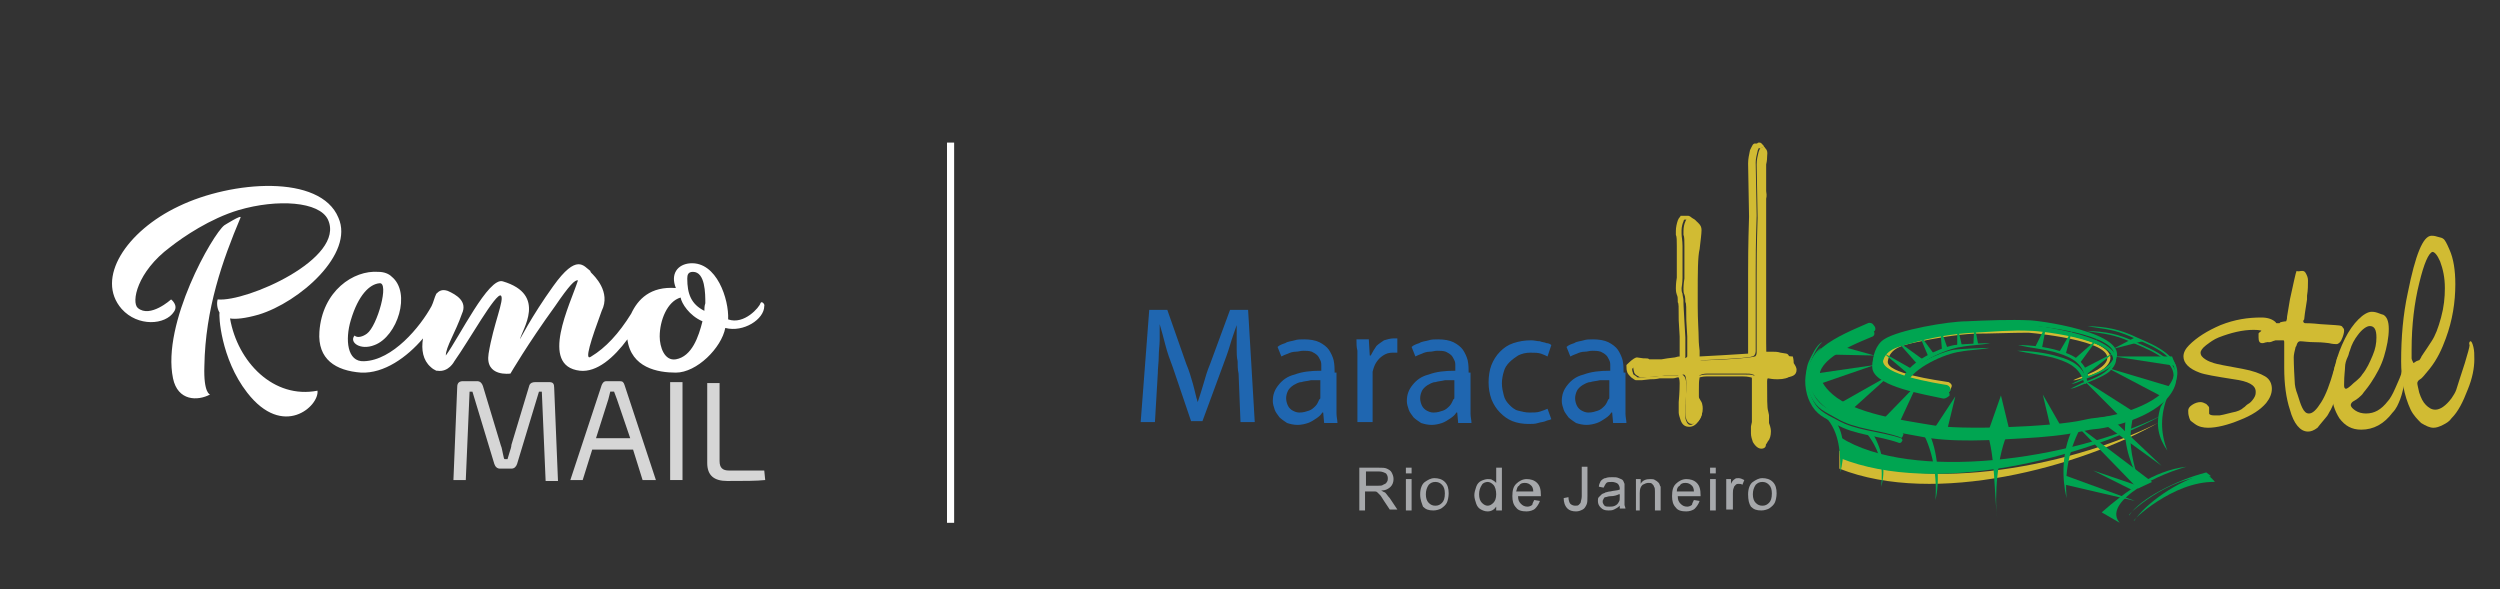 <?xml version="1.0" encoding="utf-8"?>
<!-- Generator: Adobe Illustrator 21.0.0, SVG Export Plug-In . SVG Version: 6.00 Build 0)  -->
<svg version="1.1" id="Layer_1" xmlns="http://www.w3.org/2000/svg" xmlns:xlink="http://www.w3.org/1999/xlink" x="0px" y="0px"
	 viewBox="0 0 263 62" style="enable-background:new 0 0 263 62;" xml:space="preserve">
<rect x="0" y="0" width="263" height="62" fill="#333333" stroke="none"/>
<style type="text/css">
	.st0{display:none;fill:#FF0000;}
	.st1{display:none;fill:#FFFFFF;}
	.st2{fill:#FFFFFF;}
	.st3{opacity:0.8;}
	.st4{fill:none;stroke:#FFFFFF;stroke-width:0.75;stroke-miterlimit:10;}
	.st5{fill-rule:evenodd;clip-rule:evenodd;fill:#00A551;}
	.st6{fill-rule:evenodd;clip-rule:evenodd;fill:#D1BB33;}
	.st7{fill:#D1BB33;}
	.st8{fill:#1F66B0;}
	.st9{fill:#A6A8AB;}
</style>
<rect x="-241" y="-42" class="st0" width="566" height="197"/>
<g>
	<g id="remo_1_">
		<g>
			<path class="st2" d="M27.2,33.1c-1.4,0.4-2.4,0.5-3,0.4c0.8,4.6,4.6,8.5,9.2,7.6c0.2,1.6-3.6,5.1-7.4,0.2c-2.8-3.6-3-8.2-2.9-8.4
				c-0.3-0.5-0.3-1.1-0.2-1.4c3,0.3,13.5-4.3,11.6-8.4c-0.9-1.9-5.3-2.2-9.4-1c-3,0.9-5.8,2.8-7.2,3.9c-3.5,2.6-4.1,5.8-3.4,6.4
				c1.3,1.1,3.5-0.9,3.5-0.9s0.8,0.6,0.3,1.3c-0.9,1.4-3.8,1.6-5.5-0.3c-2.8-3.2,0.5-8.2,6-10.8c5.6-2.7,14.9-3.4,16.8,1.2
				C37.3,26.7,31.5,31.8,27.2,33.1z M18.2,39.8C17,34,22.4,24.6,23.6,23.7c0,0,1.9-1.2,1.7-0.8c-1.9,4.5-3.7,9.6-3.8,15.6
				c-0.1,2.9,0.6,3,0.6,3C20.8,42.2,18.7,42.2,18.2,39.8z"/>
		</g>
		<g>
			<path class="st2" d="M80,31.9c-0.1,0.4-1.7,2.3-3.4,1.7c0.1-2.1-1.2-6.1-4-5.9c-1.3,0.1-2.1,1.1-1.5,2.6c-2.7-0.2-4,1.2-4.7,2.7
				c-1.3,2.1-2.7,3.6-4.2,4.5c-0.8,0.6,0-1.8,1.1-4.8c1-2-0.8-3.7-1.1-4c0,0-0.1-0.1-0.1-0.2c-0.7-0.5-1.4-1.9-3.9,1.6
				c-2.3,3.2-3.6,5.8-3.5,5.6c0.2-1,2.9-4.7-1.8-6.1c-1.5-0.5-4.6,5.9-6,7.8c0-0.9,1-2.4,1.7-4.4c0.6-1.3-0.6-2-1.5-2.4
				c-0.6-0.2-0.9,0-1.2,0.3c-0.2,0.4-0.3,0.9-0.5,1.3c-1.2,2.2-4.1,5.7-7.1,5.8c-1.8,0.1-2-2.3-1.4-4.3c0.8-2.7,2-3.8,3-3.9
				c1.1-0.2-0.2,4.5-1.3,5.3c-0.4,0.3-1,0.5-1.3,0.2c-0.6,0.7,0.6,1.6,2.1,1c2.4-0.9,3.9-5.5,1.8-7.2c-0.3-0.3-0.8-0.5-1.4-0.5
				c-2.6-0.2-5.9,2-6.2,6.3c-0.2,2.9,1.7,4.1,4.4,4.3c2.4,0.1,4.8-1.6,6.5-3.6c-0.2,1.2,0,2.3,0.8,3c0.2,0.2,0.4,0.3,0.6,0.4
				c0,0,0,0,0,0l0.1,0v0c1.2,0.2,1.8-1,1.8-1c1.5-2.1,4.4-7.3,4.9-6.9c0.4,0.4-0.8,3-1.3,6.1c-0.4,2.5,2.3,2.1,2.3,2.1
				s1.8-3.1,4.7-7.1c1.5-2.2,2.1-2.8,2.4-2.7c-0.8,2.5-4.1,9,0.2,9.5c1.8,0.2,3.6-1.4,5-3.3c0.4,3,3.2,3.5,5.1,3.5
				c2.2,0,4.8-2.6,5.2-4.7c1.9,0.5,4.1-0.9,4.1-2.3C80.5,32,80.1,31.6,80,31.9z M71.1,37.8c-1.2,0.2-1.7-1.3-1.7-2.4
				c0-1.7,0.8-3.7,2.2-4.1c0.1,0.6,0.9,1.9,2.3,2.5C73.5,35.4,72.8,37.5,71.1,37.8z M74.1,32.7c-1.4-0.7-1.8-1.8-1.8-3.4
				c0-0.4,0.1-0.7,0.6-0.7c1.3,0,1.3,2.3,1.3,3.3C74.1,32.2,74.1,32.5,74.1,32.7z"/>
		</g>
	</g>
	<g class="st3">
		<path class="st2" d="M56.3,40.2h1.5c0.4,0,0.5,0.2,0.5,0.6l0.4,9.8h-1.3L57,41.2h-0.3l-2.3,7.6c-0.1,0.3-0.3,0.5-0.6,0.5h-1.2
			c-0.3,0-0.5-0.2-0.6-0.5l-2.3-7.6h-0.3l-0.4,9.3h-1.3l0.4-9.8c0-0.4,0.2-0.6,0.6-0.6h1.5c0.3,0,0.5,0.2,0.6,0.5l1.9,6.3
			c0.1,0.2,0.1,0.4,0.2,0.8c0.1,0.4,0.1,0.6,0.2,0.6h0.3c0-0.1,0.1-0.3,0.2-0.7c0.1-0.3,0.2-0.6,0.2-0.8l1.9-6.3
			C55.8,40.3,56,40.2,56.3,40.2z"/>
		<path class="st2" d="M66.6,47.3h-4.3l-1,3.2H60l3.3-10c0.1-0.2,0.2-0.4,0.5-0.4h1.4c0.3,0,0.4,0.1,0.5,0.4l3.3,10h-1.4L66.6,47.3z
			 M66.3,46.1L64.9,42c-0.1-0.3-0.2-0.5-0.3-0.8h-0.4L64,42l-1.3,4.1H66.3z"/>
		<path class="st2" d="M71.8,50.5h-1.3V40.2h1.3V50.5z"/>
		<path class="st2" d="M75.7,40.2v8.3c0,0.7,0.3,1,1,1h3.7l0.1,1c-0.9,0.1-2.2,0.1-4,0.1c-1.4,0-2.1-0.6-2.1-1.9v-8.4H75.7z"/>
	</g>
</g>
<line class="st4" x1="100" y1="15" x2="100" y2="55"/>
<g>
	<polygon class="st5" points="217.2,50 224.6,52.7 217.3,51 217.2,50 	"/>
	<path class="st6" d="M227,44.5c-9.8,4.9-26.1,7.6-33.5,2.9l0,1.9C203.6,53.3,218.8,49.1,227,44.5L227,44.5z"/>
	<path class="st6" d="M204.6,41.3c-1.7-0.4-6.4-1-6.9-2.6c-0.2-0.8,0.3-1.8,1-2.3c1.4-0.9,6.5-1.6,8.3-1.7c1.9-0.1,4.4-0.1,6.4-0.1
		c1.6,0.1,11.3,1.4,7.9,4.2c-0.6,0.5-2.2,1-3,1.2c-0.1,0-0.1,0-0.2,0c1-0.5,2.5-0.8,3.3-1.7c2-2.3-6.8-3.2-8-3.3
		c-1.8,0-3.9,0.1-5.7,0.1c-2,0.1-4.2,0.5-6.1,0.9c-1.4,0.3-2.8,0.6-3,2c-0.2,1.3,5.2,2,6.4,2.2c0.2,0.1,0.4,0.3,0.3,0.5
		C205.1,41.3,204.9,41.4,204.6,41.3L204.6,41.3z"/>
	<path class="st5" d="M193,44.2c1.2,1.5,1,4,0.6,5.5c0-1.9,0-4.2-1.6-5.9L193,44.2L193,44.2z"/>
	<path class="st5" d="M197,45.6c1.1,1.8,1.4,4,0.9,5.6c0.2-2,0-3.6-1.5-5.6L197,45.6L197,45.6z"/>
	<path class="st5" d="M200.2,40.1c0.7-1.6,3.7-3,5.3-3.3c0.6-0.1,3.1-0.2,3.8-0.2c-1,0.2-2.1,0.2-3.1,0.4c-1.6,0.2-4.9,1.7-5.5,3.2
		c0,0.1-0.2,0.2-0.3,0.1C200.2,40.4,200.2,40.3,200.2,40.1L200.2,40.1z"/>
	<path class="st5" d="M204.3,41.9c-1.8-0.4-6.8-1.2-7.3-3c-0.2-0.9,0.3-2.2,1.1-2.7c1.5-1,6.8-1.9,8.7-1.9c2.1-0.1,4.6-0.2,6.7-0.1
		c1.6,0.1,11.9,1.6,8.4,4.9c-0.7,0.6-2.5,1.2-3.4,1.6c-0.5,0.2-0.3,0.1-0.7,0.2c0.4-0.2,0.8-0.4,1.2-0.6c1-0.4,2.3-0.8,3-1.7
		c2.1-2.7-7.2-3.8-8.4-3.8c-1.9-0.1-4.1,0.1-6,0.2c-2.1,0.1-4.4,0.5-6.5,1.1c-1.4,0.4-2.9,0.6-3.1,2.3c-0.2,1.5,5.5,2.4,6.7,2.6
		c0.3,0.1,0.4,0.3,0.4,0.6C204.9,41.8,204.6,42,204.3,41.9L204.3,41.9z"/>
	<path class="st5" d="M197,35.4c-2.6,1.1-8.2,3.2-4.3,6.6c2.3,2,7.3,2.7,10.3,3.2c3,0.6,12.9,0.2,16-0.5c0.9-0.2,1-0.2,1.9-0.3
		c2.4-0.3,6.6-1.6,7.6-4.1c0.9-2.2-2.2-3.4-3.8-4.1c-2-0.9-2.6-1-4.7-1.3l-0.5-0.1c2.1,0.1,3.3,0.3,5.2,1.2c1.8,0.8,5,2,4.1,4.6
		c-1,2.7-5.3,4.1-8,4.5c-1,0.1-0.9,0.1-1.9,0.3c-1.7,0.4-4.1,0.6-5.9,0.7c-3.4,0.2-7.7,0.5-11.1-0.2c-3.5-0.7-9-1.1-11.1-4.4
		c-2.5-3.8,2.9-5.8,5.6-7c0.2-0.1,0.5,0,0.6,0.2C197.3,35,197.2,35.3,197,35.4L197,35.4z"/>
	<path class="st5" d="M197.1,34.9c-2.6,1.1-8.2,3.2-4.3,6.6c2.3,2,7.3,2.7,10.3,3.2c3,0.6,12.9,0.2,16-0.5c0.9-0.2,1-0.2,1.9-0.3
		c2.4-0.3,6.6-1.6,7.6-4.1c0.9-2.2-2.2-3.4-3.8-4.1c-2-0.9-2.6-1-4.7-1.3l-0.5-0.1c2.1,0.1,3.3,0.3,5.2,1.2c1.8,0.8,5,2,4.1,4.6
		c-1,2.7-5.3,4.1-8,4.5c-1,0.1-0.9,0.1-1.9,0.3c-1.7,0.4-4.1,0.6-5.9,0.7c-3.4,0.2-7.7,0.5-11.1-0.2c-3.5-0.7-9-1.1-11.1-4.4
		c-2.5-3.8,2.9-5.8,5.6-7c0.2-0.1,0.5,0,0.6,0.2C197.4,34.5,197.3,34.8,197.1,34.9L197.1,34.9z"/>
	<path class="st5" d="M219.2,40.1c-0.5-1.6-1.9-2.1-3.3-2.5c-1.2-0.3-2.4-0.4-3.7-0.7c1.3,0,3,0.2,4.3,0.6c1.5,0.4,2.6,1,3.1,2.6
		c0,0.1-0.1,0.2-0.2,0.3C219.3,40.3,219.2,40.2,219.2,40.1L219.2,40.1z"/>
	<path class="st5" d="M219.3,39.5c-0.4-1.6-1.9-2.1-3.3-2.5c-1.2-0.3-2.4-0.4-3.7-0.7c1.3,0,3,0.2,4.3,0.6c1.5,0.4,2.6,1,3.1,2.6
		c0,0.1-0.1,0.2-0.2,0.3C219.4,39.7,219.3,39.7,219.3,39.5L219.3,39.5z"/>
	<path class="st5" d="M200.3,39.6c0.7-1.6,3.7-3,5.3-3.3c0.6-0.1,3.1-0.2,3.8-0.2c-1,0.2-2.1,0.2-3.1,0.4c-1.6,0.2-4.9,1.7-5.5,3.2
		c0,0.1-0.2,0.2-0.3,0.1C200.3,39.9,200.2,39.7,200.3,39.6L200.3,39.6z"/>
	<path class="st5" d="M199.8,46.6c-2.2-0.8-4.7-0.8-6.7-2c-1.2-0.7-2-0.9-2.7-2.3c-0.5-1-0.7-2.6-0.2-3.7c0.2-0.4,0.8-1.8,1.4-2
		c-0.5,0.4-1,1.5-1.2,2c-0.4,0.9-0.3,2.1,0.1,3c0.6,1.6,1.5,1.9,2.8,2.6c1.9,1.1,4.6,1.2,6.7,1.9c0.1,0.1,0.2,0.2,0.1,0.3
		C200,46.6,199.9,46.6,199.8,46.6L199.8,46.6z"/>
	<path class="st5" d="M199.9,46c-2.2-0.8-4.7-0.8-6.7-2c-1.2-0.7-2-0.9-2.7-2.3c-0.5-1-0.7-2.6-0.2-3.7c0.2-0.4,0.8-1.8,1.4-2
		c-0.5,0.4-1,1.5-1.2,2c-0.4,0.9-0.3,2.1,0.1,3c0.6,1.6,1.5,1.9,2.8,2.6c1.9,1.1,4.6,1.2,6.7,1.9c0.1,0.1,0.2,0.2,0.1,0.3
		C200.1,46.1,200,46.1,199.9,46L199.9,46z"/>
	<polygon class="st5" points="192.6,37.3 197.2,37.4 193.6,36.4 192.6,37.3 	"/>
	<polygon class="st5" points="191.4,40.4 197.2,38.4 191,39.3 191.4,40.4 	"/>
	<polygon class="st5" points="194.8,43.1 198.9,39.4 193.6,42.4 194.8,43.1 	"/>
	<polygon class="st5" points="201.1,38.8 198.1,37.1 200.7,39.3 201.1,38.8 	"/>
	<polygon class="st5" points="219.3,38.7 222.4,37.1 219.6,39.3 219.3,38.7 	"/>
	<polygon class="st5" points="218.2,37.8 220.7,35.6 218.8,38.2 218.2,37.8 	"/>
	<polygon class="st5" points="216.6,37.1 218,34.7 217.3,37.3 216.6,37.1 	"/>
	<polygon class="st5" points="214.1,36.5 215.3,34.1 214.8,36.7 214.1,36.5 	"/>
	<polygon class="st5" points="202.4,37.9 199.5,35.8 201.7,38.3 202.4,37.9 	"/>
	<polygon class="st5" points="203.5,37.3 201.8,35 202.9,37.6 203.5,37.3 	"/>
	<polygon class="st5" points="204.9,36.7 204.1,34.4 204.3,36.9 204.9,36.7 	"/>
	<polygon class="st5" points="205.9,36.4 205.9,34.2 206.4,36.4 205.9,36.4 	"/>
	<polygon class="st5" points="207.6,36.3 207.7,34.1 208.1,36.2 207.6,36.3 	"/>
	<polygon class="st5" points="199.8,44.5 201.7,40.4 198.2,44 199.8,44.5 	"/>
	<polygon class="st5" points="224.6,35.5 222.3,36.7 225.4,35.9 224.6,35.5 	"/>
	<polygon class="st5" points="228.5,37.5 222.4,37.5 228.9,38.5 228.5,37.5 	"/>
	<polygon class="st5" points="228.4,40.7 221.7,38.7 227.4,41.7 228.4,40.7 	"/>
	<polygon class="st5" points="224.6,43.4 219.1,39.9 223.1,43.9 224.6,43.4 	"/>
	<polygon class="st5" points="211.4,45.3 210.5,41.6 209.2,45.3 211.4,45.3 	"/>
	<polygon class="st5" points="204.8,45.4 205.7,41.7 203.4,45.2 204.8,45.4 	"/>
	<polygon class="st5" points="216.9,45 214.9,41.5 215.8,45.3 216.9,45 	"/>
	<path class="st5" d="M204.4,41.4c-1.8-0.4-6.8-1.2-7.3-3c-0.2-0.9,0.3-2.2,1.1-2.7c1.5-1,6.8-1.9,8.7-1.9c2.1-0.1,4.6-0.2,6.7-0.1
		c1.6,0.1,11.9,1.6,8.4,4.9c-0.7,0.6-2.5,1.2-3.4,1.6c-0.5,0.2-0.3,0.1-0.7,0.2c0.4-0.2,0.8-0.4,1.2-0.6c1-0.4,2.3-0.8,3-1.7
		c2.1-2.7-7.2-3.8-8.4-3.8c-1.9-0.1-4.1,0.1-6,0.2c-2.1,0.1-4.4,0.5-6.5,1.1c-1.4,0.4-2.9,0.6-3.1,2.3c-0.2,1.5,5.5,2.4,6.7,2.6
		c0.3,0.1,0.4,0.3,0.4,0.6C205,41.3,204.7,41.4,204.4,41.4L204.4,41.4z"/>
	<path class="st5" d="M223.7,43.7c-0.5,2.4,0.3,4.8,1.2,6.6c-0.7-2.4-1.1-4.1-0.4-6.9L223.7,43.7L223.7,43.7z"/>
	<path class="st5" d="M218,45.2c-1.1,2.3-1.1,5.1-0.6,7.2c-0.2-2.6,0.2-5.2,1.7-7.8L218,45.2L218,45.2z"/>
	<path class="st5" d="M202.8,45.3c1.1,2,1.3,5.5,0.8,7.3c0.2-2.2-0.2-5.5-1.7-7.7L202.8,45.3L202.8,45.3z"/>
	<path class="st5" d="M227.6,43.6c-9.8,4.9-26.6,7.1-34,2.4l0,2.2C203.6,52.2,219.3,48.2,227.6,43.6L227.6,43.6z"/>
	<path class="st5" d="M209,45.4c0.9,2.4,0.8,6.8,1.1,9.1c-0.3-2.2,0-6.8,1.2-9.1L209,45.4L209,45.4z"/>
	<path class="st5" d="M227.3,42.8c-0.6,1.9-0.2,3.3,0.7,4.6c-0.7-1.8-0.8-3.7,0.1-5.9L227.3,42.8L227.3,42.8z"/>
	<polygon class="st5" points="226.4,50.7 218.2,44.5 224.9,51.4 226.4,50.7 	"/>
	<polygon class="st5" points="227.4,49 220.5,44 221.9,43.8 227.4,49 	"/>
	<polygon class="st5" points="224.9,51.1 224.2,51.5 220.2,49.5 224.9,51.1 	"/>
	<path class="st5" d="M230,49.1c-3.4,0.4-6.4,2.6-8.9,4.8l1.9,1.1C221.3,53.1,225.8,50.3,230,49.1L230,49.1z"/>
	<path class="st5" d="M224,54.2c1.2-1.8,5-3.7,8.1-4.5c0.1,0.1,0.3,0.2,0.5,0.4C228.1,50,223.5,54.4,224,54.2L224,54.2z"/>
	<path class="st5" d="M224.5,54.8c1.2-1.8,4.5-4.2,7.6-5c0.1,0.1,0.8,0.7,0.9,0.9C228.6,50.6,224.1,54.9,224.5,54.8L224.5,54.8z"/>
	<path class="st7" d="M185.4,15.3c0.2,0,0.1,0.1,0.4,0.4c0.2,0.3,0.1,0.5,0.1,0.8c0,0.1,0,0.4-0.1,0.8c0,0.2,0,0.5,0,1.1
		c0,0.9,0,1.4,0,1.7c0.1,0.6,0,0.7,0,0.8c0,0.4,0,0.7,0,1.4c0,0.2,0,0.3,0,0.4l0,0.4l0,0.8v1.4c0,0.3,0,0.6,0,0.8l0,1.4v0.9
		c0,0.6,0,1.1,0,1.6c0,0.2,0,0.3,0,0.3l0,0.4v2l0,2.4v0.4l0,0.5c0,0.8,0,1.3,0.1,1.3c0,0,0.4,0.1,1.1,0c0.3,0,0.6,0,0.9,0.1
		c0.4,0.1,0.6,0.1,0.7,0.1c0,0,0.1,0.3,0.1,0.7c0.2,0.3,0.3,0.5,0.3,0.7c0,0.6-0.5,0.8-1.4,0.8c-0.2,0-0.5,0-1-0.1
		c-0.1,0-0.1,0-0.2,0c-0.4,0-0.5,0.2-0.5,0.5c0,1.8,0,2.8,0.1,3.1c0.1,0.4,0.1,0.5,0.1,0.5l0,0.8c0.2,0.5,0.2,0.8,0.2,0.9
		c0,0.4-0.1,0.8-0.3,1c-0.2,0.4-0.4,0.6-0.6,0.6c-0.2,0-0.4-0.2-0.7-0.6c-0.1-0.2-0.2-0.5-0.2-0.8c0-0.3,0-0.4,0-0.5
		c0-0.1,0-0.2,0-0.2c0,0,0-0.2,0.1-0.4c0-0.2,0-1.3,0-3.3V40v-0.3c0-0.2-0.1-0.3-0.2-0.3c-0.2-0.1-0.5-0.1-0.9-0.1
		c-0.1,0-0.3,0-0.6,0c-0.3,0-0.6,0-1.1,0c-0.6,0-1,0-1.4,0c-0.4,0-0.6,0-0.8,0c-0.4,0-0.7,0.1-0.8,0.2c-0.1,0.1-0.1,0.5-0.1,1.5
		c0,0.4,0,0.6,0,0.8c0,0.1,0.1,0.4,0.3,0.7c0.1,0.2,0.1,0.3,0.1,0.5V43c0,0.4-0.1,0.8-0.3,1.1c-0.2,0.3-0.5,0.5-0.8,0.5
		c-0.3,0-0.5-0.2-0.6-0.5c-0.1-0.3-0.1-0.5-0.1-0.7l0-0.6v-0.4c0.1-1.1,0.1-1.8,0.1-2.1c0-0.6-0.1-0.9-0.3-0.9c0,0-0.1,0-0.2,0.1
		c-0.1,0-0.2,0-0.4,0c0,0-1,0-1.4,0c-0.4,0.1-0.7,0.1-1,0.1l-0.9,0.1h-0.2c-0.3,0-0.4,0-0.4,0c-0.1,0-0.2-0.1-0.4-0.2
		c-0.2-0.1-0.3-0.3-0.3-0.4c0,0-0.1-0.3-0.1-0.7c0.5-0.4,0.7-0.6,0.9-0.6l0.7,0.1c0.3-0.1,0.5,0.1,0.7,0.1c0.3,0,0.5-0.1,0.8,0
		c0.2,0,0.4,0,0.5,0l0.6-0.1l0.8-0.1c0.3-0.1,0.5-0.1,0.6-0.2c0.1,0,0.1-0.1,0.1-0.2l0-0.4v-1.6l-0.1-1.7c0-1.2,0-1.9-0.1-1.9
		c0-0.1,0-0.6-0.1-0.8c-0.1-0.2-0.1-0.4-0.1-0.6c0-0.1,0-0.5,0.1-1.1c0-0.2,0-0.4,0-0.6c0-0.1,0-0.3,0-0.7c0-0.3,0-0.9,0-2.1
		c0-0.6,0-1-0.1-1.2c0-0.2,0-0.3,0-0.4c0-0.4,0.1-0.8,0.2-1c0.1-0.3,0.2-0.3,0.2-0.3l0.6,0c0.1,0,0.3,0.2,0.6,0.5
		c0.2,0.2,0.3,0.4,0.3,0.7c0,0.4-0.1,1.1-0.2,2c-0.2,0.8-0.2,2.5-0.2,4.9c0,0.3,0,0.7,0,1.1c0,1.5,0.1,2.7,0.1,3.4
		c0,0.1,0,0.5,0.1,1.3l0,0.8c0,0.2,0.1,0.2,0.3,0.2l0.3,0c3.2-0.1,4.9-0.3,5.2-0.4c0.1,0,0.2-0.2,0.2-0.4c0-0.2,0-1,0-2.3
		c0-0.2,0-0.7,0-1.7c0-1.3,0-2.7,0-4.2c0-1,0-3,0.1-6l-0.1-5.6c0-0.5,0.1-0.9,0.2-1.3c0.1-0.3,0.2-0.5,0.3-0.5l0.3,0c0,0,0,0,0.1,0
		C185.3,15.3,185.4,15.3,185.4,15.3L185.4,15.3z"/>
	<path class="st7" d="M185.3,47.2c-0.3,0-0.6-0.2-0.9-0.7l0,0c-0.1-0.3-0.2-0.6-0.2-0.9c0-0.3,0-0.4,0-0.4l0,0c0-0.2,0-0.2,0-0.3
		c0,0,0-0.1,0.1-0.5c0-0.2,0-0.9,0-3.2v-1.4c0,0,0-0.1-0.1-0.1c-0.1,0-0.3-0.1-0.8-0.1h-1.7c-0.6,0-1.1,0-1.4,0c-0.4,0-0.6,0-0.8,0
		c-0.4,0-0.6,0.1-0.7,0.1c0,0.1-0.1,0.4-0.1,1.3c0,0.4,0,0.6,0,0.7c0,0.1,0.1,0.3,0.3,0.6l0,0c0.1,0.2,0.1,0.4,0.1,0.6V43
		c0,0.5-0.1,0.9-0.4,1.3c-0.3,0.4-0.6,0.6-1,0.6c-0.3,0-0.7-0.1-0.9-0.7c-0.1-0.3-0.2-0.6-0.2-0.8l0,0l0-0.6l0-0.5
		c0.1-1.1,0.1-1.8,0.1-2c0-0.4-0.1-0.6-0.1-0.6c0,0-0.1,0-0.1,0l0,0c-0.1,0-0.3,0.1-0.5,0.1h0c0,0-0.3,0-0.7,0c-0.4,0-0.6,0-0.7,0
		c-0.4,0.1-0.7,0.1-1,0.1l-0.9,0.1h-0.2c-0.2,0-0.4,0-0.4,0h0l0,0c-0.1,0-0.2-0.1-0.5-0.3c-0.2-0.2-0.3-0.3-0.4-0.5
		c0-0.1-0.1-0.1-0.1-0.7l0-0.1l0.1-0.1c0.6-0.6,0.9-0.7,1-0.7c0,0,0,0,0,0l0.7,0.1c0.1,0,0.1,0,0.2,0c0.2,0,0.3,0,0.4,0.1
		c0,0,0.1,0,0.1,0c0.1,0,0.2,0,0.2,0c0.1,0,0.2,0,0.3,0c0.1,0,0.2,0,0.3,0l0,0c0,0,0.1,0,0.1,0c0.1,0,0.2,0,0.2,0c0,0,0,0,0.1,0
		l0.6-0.1l0.8-0.1c0.3-0.1,0.4-0.1,0.5-0.1c0,0,0,0,0,0l0,0l0-0.5v-1.6l-0.1-1.7c0-1.5,0-1.8-0.1-1.9c0,0,0-0.1,0-0.2
		c0-0.2,0-0.4-0.1-0.6c-0.1-0.3-0.1-0.5-0.1-0.7c0-0.1,0-0.5,0.1-1.1c0-0.2,0-0.4,0-0.6v-2.7c0-0.6,0-1-0.1-1.2l0,0
		c0-0.3,0-0.4,0-0.4c0-0.4,0.1-0.8,0.2-1.1c0.1-0.3,0.3-0.4,0.3-0.5l0.1,0l0.7,0l0,0c0.1,0,0.3,0.1,0.7,0.5l0,0
		c0.2,0.2,0.4,0.5,0.4,0.9c0,0.5-0.1,1.1-0.2,2c-0.2,0.8-0.2,2.5-0.2,4.9c0,0.3,0,0.7,0,1.1c0,1.5,0.1,2.7,0.1,3.4
		c0,0,0,0.3,0.1,1.3l0,0l0,0.7c0,0,0,0,0,0l0,0l0.3,0c3.9-0.2,4.9-0.3,5.1-0.3l0,0c0,0,0-0.1,0-0.2c0-0.2,0-0.7,0-2.3
		c0-0.2,0-0.7,0-1.7c0-1.3,0-2.7,0-4.2c0-1,0-3,0.1-6l-0.1-5.6c0-0.5,0.1-0.9,0.2-1.4c0.2-0.4,0.3-0.7,0.5-0.7c0,0,0,0,0,0l0.2,0
		c0,0,0,0,0,0c0.1,0,0.1-0.1,0.2-0.1c0,0,0,0,0.1,0c0.2,0,0.3,0.2,0.4,0.3c0,0.1,0.1,0.1,0.1,0.2c0.2,0.3,0.2,0.6,0.1,0.8
		c0,0.1,0,0.1,0,0.2c0,0.1,0,0.2-0.1,0.8c0,0.2,0,0.5,0,1.1c0,1.1,0,1.5,0,1.6c0.1,0.5,0.1,0.7,0,0.8c0,0,0,0,0,0.1
		c0,0.1,0,0.3,0,0.4c0,0.3,0,0.5,0,1c0,0.1,0,0.2,0,0.2c0,0.1,0,0.1,0,0.1l0,0.4l0,0.8v1.4l0,0c0,0.3,0,0.5,0,0.8l0,1.4v0.9
		c0,0.6,0,1.1,0,1.6c0,0.2,0,0.3,0,0.3l0,0.4v2l0,2.4v0.4l0,0.5c0,0.6,0,0.9,0,1.1c0.1,0,0.2,0,0.4,0c0.1,0,0.3,0,0.4,0h0
		c0.3,0,0.6,0,0.9,0.1c0.7,0.1,0.7,0.1,0.8,0.2l0,0c0.1,0.1,0.1,0.1,0.2,0.8c0.3,0.5,0.4,0.6,0.4,0.7c0,0.5-0.3,1.1-1.7,1.1
		c-0.2,0-0.5,0-1-0.1l0,0c0,0-0.1,0-0.1,0c-0.3,0-0.3,0.1-0.3,0.2c0,2.2,0,2.9,0.1,3.1c0.1,0.6,0.1,0.6,0.1,0.6l0,0l0,0.7
		c0.2,0.6,0.2,0.8,0.2,1c0,0.5-0.1,0.8-0.3,1.2C185.9,47,185.6,47.2,185.3,47.2L185.3,47.2z M184.8,46.2L184.8,46.2
		c0.3,0.4,0.4,0.5,0.5,0.5c0,0,0.2,0,0.4-0.4l0,0c0.1-0.2,0.2-0.5,0.2-0.9c0-0.1,0-0.3-0.2-0.9l0,0l0-0.8c0-0.1-0.1-0.4-0.1-0.5
		c0-0.2-0.1-0.7-0.1-3.2c0-0.5,0.3-0.7,0.8-0.7c0.1,0,0.2,0,0.2,0c0.4,0.1,0.8,0.1,0.9,0.1c1.1,0,1.2-0.4,1.2-0.6c0,0,0-0.1-0.3-0.5
		l0-0.1l0-0.1c0-0.3-0.1-0.5-0.1-0.5c-0.1,0-0.2,0-0.5-0.1l0,0c-0.3-0.1-0.6-0.1-0.8-0.1c-0.2,0-0.3,0-0.4,0c-0.7,0-0.8,0-0.8-0.1
		c-0.1-0.1-0.1-0.1-0.1-1.5l0-0.5V35l0-2.4v-2l0-0.4c0-0.1,0-0.2,0-0.3c0-0.5,0-1,0-1.6v-0.9l0-1.4c0-0.3,0-0.6,0-0.9l0-1.4l0-0.8
		l0-0.4c0-0.1,0-0.1,0-0.2c0-0.1,0-0.1,0-0.2c0-0.5,0-0.8,0-1c0-0.1,0-0.3,0-0.4c0-0.1,0-0.1,0-0.1c0-0.1,0-0.2,0-0.7
		c0-0.2-0.1-0.8-0.1-1.7c0-0.6,0-1,0-1.1c0.1-0.5,0.1-0.7,0.1-0.7c0-0.1,0-0.2,0-0.3c0-0.2,0-0.2,0-0.3c-0.1-0.1-0.1-0.2-0.2-0.3
		c-0.1,0-0.1,0.1-0.2,0.1h0l-0.2,0c0,0.1-0.1,0.2-0.1,0.3c-0.1,0.4-0.2,0.8-0.2,1.2l0.1,5.6l0,0c-0.1,2.9-0.1,4.9-0.1,6
		c0,1.5,0,2.9,0,4.2c0,1,0,1.5,0,1.7c0,1.3,0,2.1,0,2.3c0,0.4-0.2,0.6-0.4,0.6c-0.2,0.1-1,0.2-5.3,0.4l-0.3,0c0,0,0,0-0.1,0
		c-0.3,0-0.5-0.2-0.5-0.5l0,0l0-0.8c0-0.8-0.1-1.2-0.1-1.3c0-0.7,0-1.9-0.1-3.4c0-0.4,0-0.8,0-1.1c0-2.5,0.1-4.1,0.2-4.9
		c0.2-0.8,0.2-1.5,0.2-1.9c0-0.2-0.1-0.4-0.2-0.5c-0.3-0.3-0.5-0.4-0.5-0.4l-0.4,0c0,0-0.1,0.1-0.1,0.2c-0.1,0.2-0.2,0.6-0.2,0.9
		c0,0,0,0.1,0,0.4c0,0.3,0.1,0.7,0.1,1.3v2.7c0,0.2,0,0.4,0,0.6l0,0c0,0.6-0.1,1-0.1,1.1c0,0.2,0,0.4,0.1,0.6c0,0.2,0.1,0.5,0.1,0.7
		c0,0.1,0,0.1,0,0.2c0,0.1,0,0.3,0.1,2l0.1,1.7v1.6l0,0.4c0,0.3-0.1,0.4-0.2,0.5c-0.1,0-0.2,0.1-0.7,0.2l0,0l-0.8,0.1l-0.6,0.1
		c0,0,0,0,0,0c-0.1,0-0.2,0-0.3,0c-0.1,0-0.1,0-0.2,0c-0.1,0-0.1,0-0.2,0c-0.1,0-0.2,0-0.3,0c-0.1,0-0.2,0-0.3,0c-0.1,0-0.2,0-0.3,0
		c-0.1,0-0.2,0-0.3,0c0,0-0.1,0-0.1,0l0,0l-0.7-0.1c0,0-0.2,0.1-0.6,0.5c0,0.3,0.1,0.4,0.1,0.5l0,0c0,0,0,0.1,0.2,0.2
		c0.2,0.1,0.2,0.2,0.3,0.2c0.1,0,0.2,0,0.4,0l0,0h0.2l0.9-0.1c0.3,0,0.6,0,1-0.1l0,0c0.1,0,0.4,0,0.7,0c0.3,0,0.6,0,0.7,0
		c0.2,0,0.3,0,0.3,0c0.2-0.1,0.2-0.1,0.3-0.1l0,0c0.6,0,0.6,0.9,0.6,1.2c0,0.3,0,0.9-0.1,2.1l0,0.4l0,0.6c0,0.2,0,0.4,0.1,0.6
		c0.1,0.3,0.3,0.4,0.4,0.4c0.2,0,0.4-0.1,0.6-0.4c0.2-0.3,0.3-0.6,0.3-1v0v-0.1c0-0.1,0-0.2-0.1-0.4c-0.2-0.3-0.3-0.6-0.3-0.7
		c0-0.2,0-0.4,0-0.8c0-1.4,0.1-1.6,0.3-1.7c0.2-0.1,0.5-0.2,1-0.2c0.2,0,0.4,0,0.8,0c0.3,0,0.8,0,1.4,0h1.7c0.5,0,0.8,0,1,0.1
		c0.3,0.1,0.4,0.3,0.4,0.6v1.4c0,2,0,3.1,0,3.3l0,0l0,0c-0.1,0.2-0.1,0.3-0.1,0.3c0,0,0,0.1,0,0.2c0,0.1,0,0.2,0,0.5
		C184.7,45.8,184.7,46,184.8,46.2L184.8,46.2z"/>
	<path class="st7" d="M237.1,34.7c-1.2,0-2.4,0.3-3.7,0.8c-0.5,0.2-0.9,0.5-1.3,0.8c-0.4,0.3-0.6,0.6-0.6,0.8c0,0.3,0.2,0.5,0.5,0.7
		c0.3,0.2,0.6,0.3,0.9,0.4c0.3,0.1,1.3,0.3,3,0.6c1.1,0.2,1.9,0.5,2.4,0.8c0.5,0.3,0.7,0.8,0.7,1.3c0,0.5-0.2,1-0.6,1.5
		c-0.6,0.7-1.5,1.3-2.8,1.8c-1.2,0.5-2.4,0.8-3.3,0.8c-0.5,0-1-0.1-1.4-0.4c-0.3-0.2-0.4-0.3-0.5-0.4c0-0.1-0.1-0.2-0.1-0.3
		c-0.1-0.3-0.1-0.5-0.1-0.7c0-0.2,0.1-0.4,0.4-0.6c0.3-0.2,0.6-0.3,0.9-0.3c0.2,0,0.4,0.1,0.6,0.2c0.2,0.2,0.3,0.3,0.3,0.4l0,0.6
		c0,0.1,0.2,0.2,0.5,0.2c0.1,0,0.2,0,0.3,0c0.1,0,0.1,0,0.1,0c0.1,0,0.1,0,0.2,0c0.1,0,0.5-0.1,1.3-0.3c0.6-0.1,1-0.3,1.2-0.5
		c0.2-0.1,0.3-0.3,0.5-0.4c0.2-0.1,0.4-0.3,0.6-0.6c0.2-0.3,0.2-0.5,0.2-0.7c0-0.7-0.8-1.1-2.3-1.3c-1.9-0.3-3.1-0.5-3.6-0.7
		c-1.1-0.4-1.7-1-1.7-1.7c0-0.4,0.2-0.8,0.6-1.2c0.8-0.8,1.9-1.5,3.3-2.1c1.5-0.6,2.9-0.8,4.3-0.8c0.7,0,1.2,0.2,1.5,0.5
		c0.2,0.3,0.4,0.6,0.4,0.9c0,0.4-0.2,0.8-0.5,1c-0.2,0.1-0.4,0.2-0.6,0.2c-0.2,0-0.4-0.1-0.5-0.2c-0.2-0.1-0.2-0.2-0.2-0.4
		c0,0,0-0.1,0-0.1l0.1-0.4C238.1,34.8,237.7,34.7,237.1,34.7L237.1,34.7z"/>
	<path class="st7" d="M242.2,28.5c0.2,0,0.3,0.1,0.4,0.3c0.1,0.2,0.2,0.4,0.2,0.7c0,0.5,0,1-0.1,1.6l0,0.4c-0.2,1.2-0.3,2-0.3,2.1
		c-0.1,0.1-0.1,0.2-0.1,0.2c0,0.1,0.1,0.2,0.2,0.2c0.2,0,0.7,0,1.6,0.1c1.3,0.1,2.1,0.1,2.2,0.2c0.1,0,0.1,0.1,0.2,0.2
		c0.1,0.1,0.1,0.2,0.1,0.3c0,0.2-0.1,0.6-0.3,1c-0.1,0.2-0.3,0.4-0.5,0.4c-0.1,0-0.4,0-0.8-0.1c-0.1,0-0.6-0.1-1.4-0.1
		c-0.8,0-1.3-0.1-1.6-0.1c-0.2,0-0.3,0.1-0.4,0.4c0,0,0,0.1-0.1,0.2c-0.1,0.4-0.2,0.8-0.2,1.1c0,0,0,0.9,0.1,2.5
		c0,0.4,0.1,0.9,0.3,1.4c0.2,0.6,0.3,1,0.5,1.4c0.2,0.4,0.4,0.6,0.7,0.6c0.4,0,0.8-0.4,1.3-1.2c0.5-0.8,0.9-1.9,1.3-3.3
		c0.1-0.3,0.1-0.5,0.2-0.6c0.1-0.2,0.1-0.2,0.1-0.3c0-0.3,0.1-0.5,0.1-0.5c0.1,0,0.2,0.1,0.2,0.3l0,0.7c0,0,0,0.1,0,0.3
		c0.1,0.3,0.1,0.6,0.1,0.8c0,0.4-0.1,1-0.4,1.8c-0.2,0.7-0.4,1.2-0.6,1.6c-0.2,0.3-0.3,0.6-0.5,0.8c-0.6,0.7-0.9,1.1-0.9,1.1
		c-0.4,0.3-0.7,0.4-1,0.4c-0.8,0-1.5-0.8-1.9-2.3c-0.4-1.2-0.6-2.7-0.6-4.4c0-0.2,0-0.8,0-1.9v-0.4c0-0.1,0-0.3,0-0.4
		c0-0.1,0-0.2-0.1-0.2c-0.1,0-0.2,0-0.3,0c-0.1,0-0.2,0-0.4,0c-0.4,0-0.8,0.1-1,0.2c-0.2,0-0.3,0.1-0.5,0.1c-0.3,0-0.4-0.2-0.4-0.6
		c0-0.2,0-0.3,0-0.4c0-0.1,0.1-0.1,0.3-0.3l0-0.1c0.1-0.3,0.3-0.4,0.5-0.5c0.5-0.1,0.8-0.2,1.2-0.2c0,0,0.1,0,0.2,0l0.1-0.1
		c0.4-0.1,0.6-0.1,0.6-0.1c0.1-0.2,0.1-0.4,0.1-0.5l0.3-1.8c0.4-1.8,0.6-2.8,0.7-3C241.8,28.6,241.9,28.5,242.2,28.5L242.2,28.5z"/>
	<path class="st7" d="M253,38.6c0.1,0,0.1,0.1,0.2,0.2c0,0.1,0,0.3,0,0.4l-0.1,0.3c-0.2,1.1-0.4,2-0.6,2.5c-0.2,0.5-0.4,1-0.8,1.4
		c-0.9,1.2-2,1.8-3.3,1.8c-1,0-1.7-0.4-2.3-1.2c-0.5-0.8-0.8-1.7-0.8-2.7c0-2,0.5-3.9,1.4-5.7c0.4-0.8,0.9-1.5,1.4-2
		c0.5-0.5,1-0.8,1.4-0.8c0.1,0,0.3,0,0.6,0.1c0.3,0.1,0.5,0.2,0.6,0.2c0.4,0.2,0.6,0.7,0.6,1.5c0,0.9-0.2,1.9-0.5,2.9
		c-0.3,1-0.8,1.9-1.4,2.8c-0.4,0.6-0.7,0.9-0.9,1.2c-0.2,0.2-0.5,0.5-0.9,0.7c-0.2,0.1-0.3,0.3-0.3,0.4c0,0.2,0.2,0.4,0.5,0.6
		c0.3,0.2,0.7,0.3,1.1,0.3c0.9,0,1.6-0.4,2.3-1.3c0.2-0.2,0.5-0.7,0.8-1.4c0.3-0.7,0.6-1.3,0.7-1.8C252.8,38.7,252.9,38.6,253,38.6
		L253,38.6z M249.3,34.3L249.3,34.3c-0.3,0-0.8,0.3-1.3,1c-0.3,0.4-0.6,0.9-0.8,1.6c-0.1,0.2-0.1,0.4-0.2,0.6
		c-0.2,0.4-0.3,0.8-0.3,1.1c0,0.3-0.1,0.9-0.1,1.8l0,0.2c0,0.2,0.1,0.3,0.2,0.3c0.1,0,0.4-0.2,0.8-0.6c0.5-0.4,0.8-0.7,0.9-0.9
		c0.5-0.6,0.8-1.3,1.1-2c0.3-0.7,0.4-1.3,0.4-1.9C250,34.7,249.8,34.3,249.3,34.3L249.3,34.3z"/>
	<path class="st7" d="M259.9,35.9c0.1,0,0.2,0.2,0.3,0.6c0.1,0.4,0.1,0.8,0.1,1.3c0,0.9-0.2,2-0.7,3.2c-0.5,1.3-1,2.3-1.7,3
		c-0.2,0.3-0.5,0.5-0.9,0.7c-0.4,0.2-0.7,0.3-1,0.3c-0.4,0-0.8-0.2-1.3-0.5c-0.4-0.4-0.8-0.8-1.1-1.4c-0.7-1.5-1-3.2-1-5.1
		c0-2.5,0.2-4.9,0.7-7.2c0.8-4,1.6-6,2.5-6c0.1,0,0.3,0,0.6,0.1c0.3,0.1,0.5,0.1,0.6,0.2c0.2,0.1,0.4,0.5,0.7,1.2
		c0.4,0.9,0.6,2.1,0.6,3.6c0,1.9-0.3,3.8-1,5.7c-0.4,1.1-0.9,2.2-1.7,3.2c-0.5,0.6-0.8,1-1,1.1c-0.2,0.1-0.3,0.3-0.3,0.4
		c0,0.2,0.1,0.5,0.2,1c0.2,0.6,0.4,1,0.7,1.3c0.3,0.3,0.6,0.5,1,0.5c0.5,0,1.1-0.4,1.7-1.2c0.2-0.3,0.4-0.6,0.5-0.9
		c0.1-0.3,0.4-1.3,0.9-2.8c0.3-1,0.5-1.7,0.5-1.9C259.7,36.1,259.8,35.9,259.9,35.9L259.9,35.9z M255.9,26.5L255.9,26.5
		c-0.4,0.1-0.9,1.2-1.4,3.3c-0.5,2-0.8,4.4-0.8,7v0.4c0,0.3,0,0.4,0,0.5c0,0.1,0.1,0.3,0.2,0.5l0.3-0.2c0.2-0.1,0.3-0.1,0.3-0.1
		c0,0,0.1-0.1,0.2-0.3c0-0.1,0.4-0.6,1.1-1.7c0.4-0.6,0.7-1.4,1-2.5c0.3-1.1,0.4-2.1,0.4-3.1c0-1.1-0.2-2-0.5-2.8
		C256.4,26.8,256.1,26.5,255.9,26.5L255.9,26.5z"/>
	<path class="st8" d="M130.5,44.4h1.5l-0.7-11.8h-1.9l-2.1,5.7c-0.3,0.7-0.5,1.4-0.7,2.1c-0.2,0.7-0.4,1.3-0.6,1.9h0
		c-0.2-0.6-0.3-1.2-0.5-1.9c-0.2-0.7-0.4-1.4-0.7-2.1l-2-5.7h-1.9L120,44.4h1.5l0.3-5.1c0-0.6,0.1-1.2,0.1-1.8
		c0-0.6,0.1-1.2,0.1-1.8c0-0.6,0-1.1,0-1.6h0c0.2,0.7,0.4,1.4,0.6,2.2c0.2,0.8,0.5,1.6,0.8,2.4l1.9,5.6h1.2l2.1-5.7
		c0.3-0.8,0.6-1.6,0.8-2.3c0.2-0.7,0.5-1.5,0.7-2.1h0c0,0.4,0,0.8,0,1.2c0,0.4,0,0.9,0,1.3c0,0.4,0,0.9,0.1,1.3c0,0.4,0,0.9,0.1,1.3
		L130.5,44.4L130.5,44.4z M140.4,39.2c0-0.4,0-0.8-0.1-1.3c-0.1-0.4-0.3-0.8-0.5-1.1c-0.2-0.3-0.6-0.6-1-0.8c-0.4-0.2-1-0.3-1.6-0.3
		c-0.4,0-0.7,0-1,0.1c-0.3,0.1-0.7,0.1-1,0.3c-0.3,0.1-0.6,0.2-0.8,0.4l0.4,1c0.2-0.1,0.4-0.2,0.7-0.3c0.2-0.1,0.5-0.2,0.8-0.2
		c0.3,0,0.5-0.1,0.8-0.1c0.3,0,0.6,0,0.9,0.1c0.2,0.1,0.4,0.2,0.6,0.4c0.1,0.1,0.2,0.3,0.3,0.5c0.1,0.2,0.1,0.4,0.1,0.5
		c0,0.2,0,0.3,0,0.5V39c-1.1,0-2,0.1-2.8,0.4c-0.8,0.2-1.3,0.6-1.7,1.1c-0.4,0.5-0.6,1-0.6,1.7c0,0.3,0.1,0.6,0.2,0.9
		c0.1,0.3,0.3,0.5,0.5,0.8c0.2,0.2,0.5,0.4,0.8,0.6c0.3,0.1,0.7,0.2,1.1,0.2c0.4,0,0.8-0.1,1.1-0.2c0.3-0.1,0.6-0.3,0.9-0.5
		c0.3-0.2,0.5-0.4,0.6-0.6h0.1l0.1,1.1h1.4c0-0.3-0.1-0.6-0.1-1c0-0.3,0-0.7,0-1.1V39.2L140.4,39.2z M138.9,41.6c0,0.1,0,0.2,0,0.2
		c0,0.1,0,0.2-0.1,0.2c-0.1,0.2-0.2,0.5-0.4,0.7c-0.2,0.2-0.4,0.4-0.7,0.5c-0.3,0.1-0.6,0.2-1,0.2c-0.3,0-0.5-0.1-0.7-0.2
		c-0.2-0.1-0.4-0.3-0.5-0.5c-0.1-0.2-0.2-0.5-0.2-0.8c0-0.3,0.1-0.6,0.2-0.8c0.1-0.2,0.3-0.4,0.6-0.6c0.2-0.1,0.5-0.3,0.8-0.3
		c0.3-0.1,0.6-0.1,1-0.2c0.3,0,0.7,0,1,0V41.6L138.9,41.6z M142.9,44.4h1.5v-4.5c0-0.1,0-0.2,0-0.4c0-0.1,0-0.2,0-0.4
		c0.1-0.4,0.2-0.7,0.4-1c0.2-0.3,0.4-0.5,0.7-0.7c0.3-0.2,0.6-0.3,1-0.3c0.1,0,0.2,0,0.3,0c0.1,0,0.2,0,0.2,0v-1.5
		c-0.1,0-0.1,0-0.2,0c-0.1,0-0.1,0-0.2,0c-0.3,0-0.7,0.1-1,0.2c-0.3,0.2-0.6,0.4-0.8,0.6c-0.2,0.3-0.4,0.6-0.6,1h-0.1l-0.1-1.7h-1.3
		c0,0.4,0,0.8,0.1,1.2c0,0.4,0,0.9,0,1.4V44.4L142.9,44.4z M154.5,39.2c0-0.4,0-0.8-0.1-1.3c-0.1-0.4-0.3-0.8-0.5-1.1
		c-0.2-0.3-0.6-0.6-1-0.8c-0.4-0.2-1-0.3-1.6-0.3c-0.4,0-0.7,0-1,0.1c-0.3,0.1-0.7,0.1-1,0.3c-0.3,0.1-0.6,0.2-0.8,0.4l0.4,1
		c0.2-0.1,0.4-0.2,0.7-0.3c0.2-0.1,0.5-0.2,0.8-0.2c0.3,0,0.5-0.1,0.8-0.1c0.3,0,0.6,0,0.9,0.1c0.2,0.1,0.4,0.2,0.6,0.4
		c0.1,0.1,0.2,0.3,0.3,0.5c0.1,0.2,0.1,0.4,0.1,0.5c0,0.2,0,0.3,0,0.5V39c-1.1,0-2,0.1-2.8,0.4c-0.8,0.2-1.3,0.6-1.7,1.1
		c-0.4,0.5-0.6,1-0.6,1.7c0,0.3,0.1,0.6,0.2,0.9c0.1,0.3,0.3,0.5,0.5,0.8c0.2,0.2,0.5,0.4,0.8,0.6c0.3,0.1,0.7,0.2,1.1,0.2
		c0.4,0,0.8-0.1,1.1-0.2c0.3-0.1,0.6-0.3,0.9-0.5c0.3-0.2,0.5-0.4,0.6-0.6h0.1l0.1,1.1h1.4c0-0.3-0.1-0.6-0.1-1c0-0.3,0-0.7,0-1.1
		V39.2L154.5,39.2z M153,41.6c0,0.1,0,0.2,0,0.2c0,0.1,0,0.2-0.1,0.2c-0.1,0.2-0.2,0.5-0.4,0.7c-0.2,0.2-0.4,0.4-0.7,0.5
		c-0.3,0.1-0.6,0.2-1,0.2c-0.3,0-0.5-0.1-0.7-0.2c-0.2-0.1-0.4-0.3-0.5-0.5c-0.1-0.2-0.2-0.5-0.2-0.8c0-0.3,0.1-0.6,0.2-0.8
		c0.1-0.2,0.3-0.4,0.6-0.6c0.2-0.1,0.5-0.3,0.8-0.3c0.3-0.1,0.6-0.1,1-0.2c0.3,0,0.7,0,1,0V41.6L153,41.6z M162.8,43
		c-0.2,0.1-0.5,0.2-0.8,0.3c-0.3,0.1-0.7,0.1-1.1,0.1c-0.4,0-0.8-0.1-1.2-0.2c-0.4-0.1-0.7-0.4-0.9-0.6c-0.3-0.3-0.5-0.6-0.6-1
		c-0.1-0.4-0.2-0.8-0.2-1.3c0-0.4,0.1-0.9,0.2-1.2c0.1-0.4,0.3-0.7,0.6-1c0.3-0.3,0.6-0.5,0.9-0.7c0.4-0.2,0.8-0.3,1.3-0.3
		c0.4,0,0.8,0,1.1,0.1c0.3,0.1,0.5,0.2,0.7,0.3l0.4-1.2c-0.1-0.1-0.3-0.2-0.5-0.2c-0.2-0.1-0.5-0.1-0.7-0.2c-0.3,0-0.6-0.1-0.9-0.1
		c-0.7,0-1.3,0.1-1.9,0.3c-0.6,0.2-1,0.5-1.4,0.9c-0.4,0.4-0.7,0.9-0.9,1.4c-0.2,0.5-0.3,1.2-0.3,1.8c0,0.7,0.1,1.2,0.3,1.8
		c0.2,0.5,0.5,1,0.9,1.4c0.4,0.4,0.8,0.7,1.3,0.9c0.5,0.2,1.1,0.3,1.7,0.3c0.4,0,0.7,0,1-0.1c0.3-0.1,0.6-0.1,0.8-0.2
		c0.2-0.1,0.4-0.1,0.6-0.2L162.8,43L162.8,43z M170.8,39.2c0-0.4,0-0.8-0.1-1.3c-0.1-0.4-0.3-0.8-0.5-1.1c-0.2-0.3-0.6-0.6-1-0.8
		c-0.4-0.2-1-0.3-1.6-0.3c-0.4,0-0.7,0-1,0.1c-0.3,0.1-0.7,0.1-1,0.3c-0.3,0.1-0.6,0.2-0.8,0.4l0.4,1c0.2-0.1,0.4-0.2,0.7-0.3
		c0.2-0.1,0.5-0.2,0.8-0.2c0.3,0,0.5-0.1,0.8-0.1c0.3,0,0.6,0,0.9,0.1c0.2,0.1,0.4,0.2,0.6,0.4c0.1,0.1,0.2,0.3,0.3,0.5
		c0.1,0.2,0.1,0.4,0.1,0.5c0,0.2,0,0.3,0,0.5V39c-1.1,0-2,0.1-2.8,0.4c-0.8,0.2-1.3,0.6-1.7,1.1c-0.4,0.5-0.6,1-0.6,1.7
		c0,0.3,0.1,0.6,0.2,0.9c0.1,0.3,0.3,0.5,0.5,0.8c0.2,0.2,0.5,0.4,0.8,0.6c0.3,0.1,0.7,0.2,1.1,0.2c0.4,0,0.8-0.1,1.1-0.2
		c0.3-0.1,0.6-0.3,0.9-0.5c0.3-0.2,0.5-0.4,0.6-0.6h0.1l0.1,1.1h1.4c0-0.3-0.1-0.6-0.1-1c0-0.3,0-0.7,0-1.1V39.2L170.8,39.2z
		 M169.3,41.6c0,0.1,0,0.2,0,0.2c0,0.1,0,0.2-0.1,0.2c-0.1,0.2-0.2,0.5-0.4,0.7c-0.2,0.2-0.4,0.4-0.7,0.5c-0.3,0.1-0.6,0.2-1,0.2
		c-0.3,0-0.5-0.1-0.7-0.2c-0.2-0.1-0.4-0.3-0.5-0.5c-0.1-0.2-0.2-0.5-0.2-0.8c0-0.3,0.1-0.6,0.2-0.8c0.1-0.2,0.3-0.4,0.6-0.6
		c0.2-0.1,0.5-0.3,0.8-0.3c0.3-0.1,0.6-0.1,1-0.2c0.3,0,0.7,0,1,0V41.6L169.3,41.6z"/>
	<path class="st9" d="M143,53.7v-4.5h2c0.4,0,0.7,0,0.9,0.1c0.2,0.1,0.4,0.2,0.5,0.4c0.1,0.2,0.2,0.4,0.2,0.7c0,0.3-0.1,0.6-0.3,0.8
		c-0.2,0.2-0.5,0.4-1,0.4c0.2,0.1,0.3,0.2,0.4,0.2c0.2,0.2,0.3,0.4,0.5,0.6l0.8,1.2h-0.8l-0.6-0.9c-0.2-0.3-0.3-0.5-0.4-0.6
		c-0.1-0.1-0.2-0.2-0.3-0.3c-0.1-0.1-0.2-0.1-0.3-0.1c-0.1,0-0.2,0-0.3,0h-0.7v2H143L143,53.7z M143.6,51.1h1.3c0.3,0,0.5,0,0.6-0.1
		c0.2-0.1,0.3-0.1,0.4-0.3c0.1-0.1,0.1-0.3,0.1-0.4c0-0.2-0.1-0.4-0.2-0.5c-0.2-0.1-0.4-0.2-0.7-0.2h-1.4V51.1L143.6,51.1z
		 M147.9,49.8v-0.6h0.6v0.6H147.9L147.9,49.8z M147.9,53.7v-3.3h0.6v3.3H147.9L147.9,53.7z M149.4,52c0-0.6,0.2-1.1,0.5-1.3
		c0.3-0.2,0.6-0.4,1-0.4c0.4,0,0.8,0.1,1.1,0.4c0.3,0.3,0.4,0.7,0.4,1.2c0,0.4-0.1,0.8-0.2,1c-0.1,0.2-0.3,0.4-0.6,0.6
		c-0.2,0.1-0.5,0.2-0.8,0.2c-0.5,0-0.8-0.1-1.1-0.4C149.6,53,149.4,52.6,149.4,52L149.4,52z M150,52c0,0.4,0.1,0.7,0.3,0.9
		c0.2,0.2,0.4,0.3,0.7,0.3c0.3,0,0.5-0.1,0.7-0.3c0.2-0.2,0.3-0.5,0.3-1c0-0.4-0.1-0.7-0.3-0.9c-0.2-0.2-0.4-0.3-0.7-0.3
		c-0.3,0-0.5,0.1-0.7,0.3C150.1,51.3,150,51.6,150,52L150,52z M157.4,53.7v-0.4c-0.2,0.3-0.5,0.5-0.9,0.5c-0.3,0-0.5-0.1-0.7-0.2
		c-0.2-0.1-0.4-0.3-0.5-0.6c-0.1-0.3-0.2-0.6-0.2-0.9c0-0.3,0.1-0.6,0.2-0.9c0.1-0.3,0.3-0.5,0.5-0.6c0.2-0.1,0.5-0.2,0.7-0.2
		c0.2,0,0.4,0,0.5,0.1c0.2,0.1,0.3,0.2,0.4,0.3v-1.6h0.6v4.5H157.4L157.4,53.7z M155.6,52c0,0.4,0.1,0.7,0.3,0.9
		c0.2,0.2,0.4,0.3,0.6,0.3c0.2,0,0.4-0.1,0.6-0.3c0.2-0.2,0.3-0.5,0.3-0.9c0-0.4-0.1-0.8-0.3-1c-0.2-0.2-0.4-0.3-0.6-0.3
		c-0.2,0-0.5,0.1-0.6,0.3C155.7,51.3,155.6,51.6,155.6,52L155.6,52z M161.4,52.6l0.6,0.1c-0.1,0.3-0.3,0.6-0.5,0.8
		c-0.2,0.2-0.6,0.3-0.9,0.3c-0.5,0-0.9-0.1-1.1-0.4c-0.3-0.3-0.4-0.7-0.4-1.2c0-0.6,0.1-1,0.4-1.3c0.3-0.3,0.7-0.5,1.1-0.5
		c0.4,0,0.8,0.1,1.1,0.4c0.3,0.3,0.4,0.7,0.4,1.3c0,0,0,0.1,0,0.1h-2.4c0,0.4,0.1,0.6,0.3,0.8c0.2,0.2,0.4,0.3,0.7,0.3
		c0.2,0,0.4-0.1,0.5-0.2C161.2,53,161.3,52.8,161.4,52.6L161.4,52.6z M159.5,51.7h1.8c0-0.3-0.1-0.5-0.2-0.6
		c-0.2-0.2-0.4-0.3-0.7-0.3c-0.3,0-0.5,0.1-0.6,0.3C159.6,51.2,159.6,51.4,159.5,51.7L159.5,51.7z M164.5,52.4l0.5-0.1
		c0,0.3,0.1,0.6,0.2,0.7c0.1,0.1,0.3,0.2,0.5,0.2c0.2,0,0.3,0,0.4-0.1c0.1-0.1,0.2-0.2,0.2-0.3c0-0.1,0.1-0.3,0.1-0.6v-3.1h0.6v3.1
		c0,0.4,0,0.7-0.1,0.9c-0.1,0.2-0.2,0.4-0.4,0.5c-0.2,0.1-0.4,0.2-0.7,0.2c-0.4,0-0.7-0.1-0.9-0.3C164.6,53.2,164.5,52.8,164.5,52.4
		L164.5,52.4z M170.4,53.2c-0.2,0.2-0.4,0.3-0.6,0.4c-0.2,0.1-0.4,0.1-0.6,0.1c-0.4,0-0.6-0.1-0.8-0.3c-0.2-0.2-0.3-0.4-0.3-0.7
		c0-0.2,0-0.3,0.1-0.4c0.1-0.1,0.2-0.2,0.3-0.3c0.1-0.1,0.3-0.1,0.4-0.2c0.1,0,0.3-0.1,0.5-0.1c0.4-0.1,0.8-0.1,1-0.2
		c0-0.1,0-0.1,0-0.1c0-0.2-0.1-0.4-0.2-0.5c-0.1-0.1-0.4-0.2-0.6-0.2c-0.3,0-0.5,0-0.6,0.1c-0.1,0.1-0.2,0.3-0.3,0.5l-0.5-0.1
		c0-0.2,0.1-0.4,0.2-0.6c0.1-0.1,0.3-0.3,0.5-0.3c0.2-0.1,0.5-0.1,0.7-0.1c0.3,0,0.5,0,0.7,0.1c0.2,0.1,0.3,0.1,0.4,0.2
		c0.1,0.1,0.1,0.2,0.2,0.4c0,0.1,0,0.3,0,0.5v0.7c0,0.5,0,0.8,0,1c0,0.1,0.1,0.3,0.1,0.4h-0.6C170.4,53.5,170.4,53.4,170.4,53.2
		L170.4,53.2z M170.3,52c-0.2,0.1-0.5,0.2-0.9,0.2c-0.2,0-0.4,0.1-0.5,0.1c-0.1,0-0.2,0.1-0.2,0.2c-0.1,0.1-0.1,0.2-0.1,0.3
		c0,0.1,0.1,0.3,0.2,0.4c0.1,0.1,0.3,0.1,0.5,0.1c0.2,0,0.4,0,0.6-0.1c0.2-0.1,0.3-0.2,0.4-0.4c0.1-0.1,0.1-0.3,0.1-0.6V52L170.3,52
		z M172.1,53.7v-3.3h0.5v0.5c0.2-0.4,0.6-0.5,1-0.5c0.2,0,0.4,0,0.5,0.1c0.2,0.1,0.3,0.2,0.4,0.3c0.1,0.1,0.1,0.3,0.2,0.4
		c0,0.1,0,0.3,0,0.5v2h-0.6v-2c0-0.2,0-0.4-0.1-0.5c0-0.1-0.1-0.2-0.2-0.3c-0.1-0.1-0.2-0.1-0.4-0.1c-0.2,0-0.4,0.1-0.6,0.2
		c-0.2,0.2-0.3,0.4-0.3,0.9v1.8H172.1L172.1,53.7z M178.2,52.6l0.6,0.1c-0.1,0.3-0.3,0.6-0.5,0.8c-0.2,0.2-0.6,0.3-0.9,0.3
		c-0.5,0-0.9-0.1-1.1-0.4c-0.3-0.3-0.4-0.7-0.4-1.2c0-0.6,0.1-1,0.4-1.3c0.3-0.3,0.7-0.5,1.1-0.5c0.4,0,0.8,0.1,1.1,0.4
		c0.3,0.3,0.4,0.7,0.4,1.3c0,0,0,0.1,0,0.1h-2.4c0,0.4,0.1,0.6,0.3,0.8c0.2,0.2,0.4,0.3,0.7,0.3c0.2,0,0.4-0.1,0.5-0.2
		C178,53,178.1,52.8,178.2,52.6L178.2,52.6z M176.4,51.7h1.8c0-0.3-0.1-0.5-0.2-0.6c-0.2-0.2-0.4-0.3-0.7-0.3
		c-0.3,0-0.5,0.1-0.6,0.3C176.5,51.2,176.4,51.4,176.4,51.7L176.4,51.7z M179.9,49.8v-0.6h0.6v0.6H179.9L179.9,49.8z M179.9,53.7
		v-3.3h0.6v3.3H179.9L179.9,53.7z M181.6,53.7v-3.3h0.5v0.5c0.1-0.2,0.2-0.4,0.4-0.5c0.1-0.1,0.2-0.1,0.4-0.1c0.2,0,0.4,0.1,0.6,0.2
		l-0.2,0.5c-0.1-0.1-0.3-0.1-0.4-0.1c-0.1,0-0.2,0-0.3,0.1c-0.1,0.1-0.2,0.2-0.2,0.3c-0.1,0.2-0.1,0.4-0.1,0.6v1.7H181.6L181.6,53.7
		z M183.9,52c0-0.6,0.2-1.1,0.5-1.3c0.3-0.2,0.6-0.4,1-0.4c0.4,0,0.8,0.1,1.1,0.4c0.3,0.3,0.4,0.7,0.4,1.2c0,0.4-0.1,0.8-0.2,1
		c-0.1,0.2-0.3,0.4-0.6,0.6c-0.2,0.1-0.5,0.2-0.8,0.2c-0.5,0-0.8-0.1-1.1-0.4C184,53,183.9,52.6,183.9,52L183.9,52z M184.4,52
		c0,0.4,0.1,0.7,0.3,0.9c0.2,0.2,0.4,0.3,0.7,0.3c0.3,0,0.5-0.1,0.7-0.3c0.2-0.2,0.3-0.5,0.3-1c0-0.4-0.1-0.7-0.3-0.9
		c-0.2-0.2-0.4-0.3-0.7-0.3c-0.3,0-0.5,0.1-0.7,0.3C184.5,51.3,184.4,51.6,184.4,52L184.4,52z"/>
</g>
</svg>
